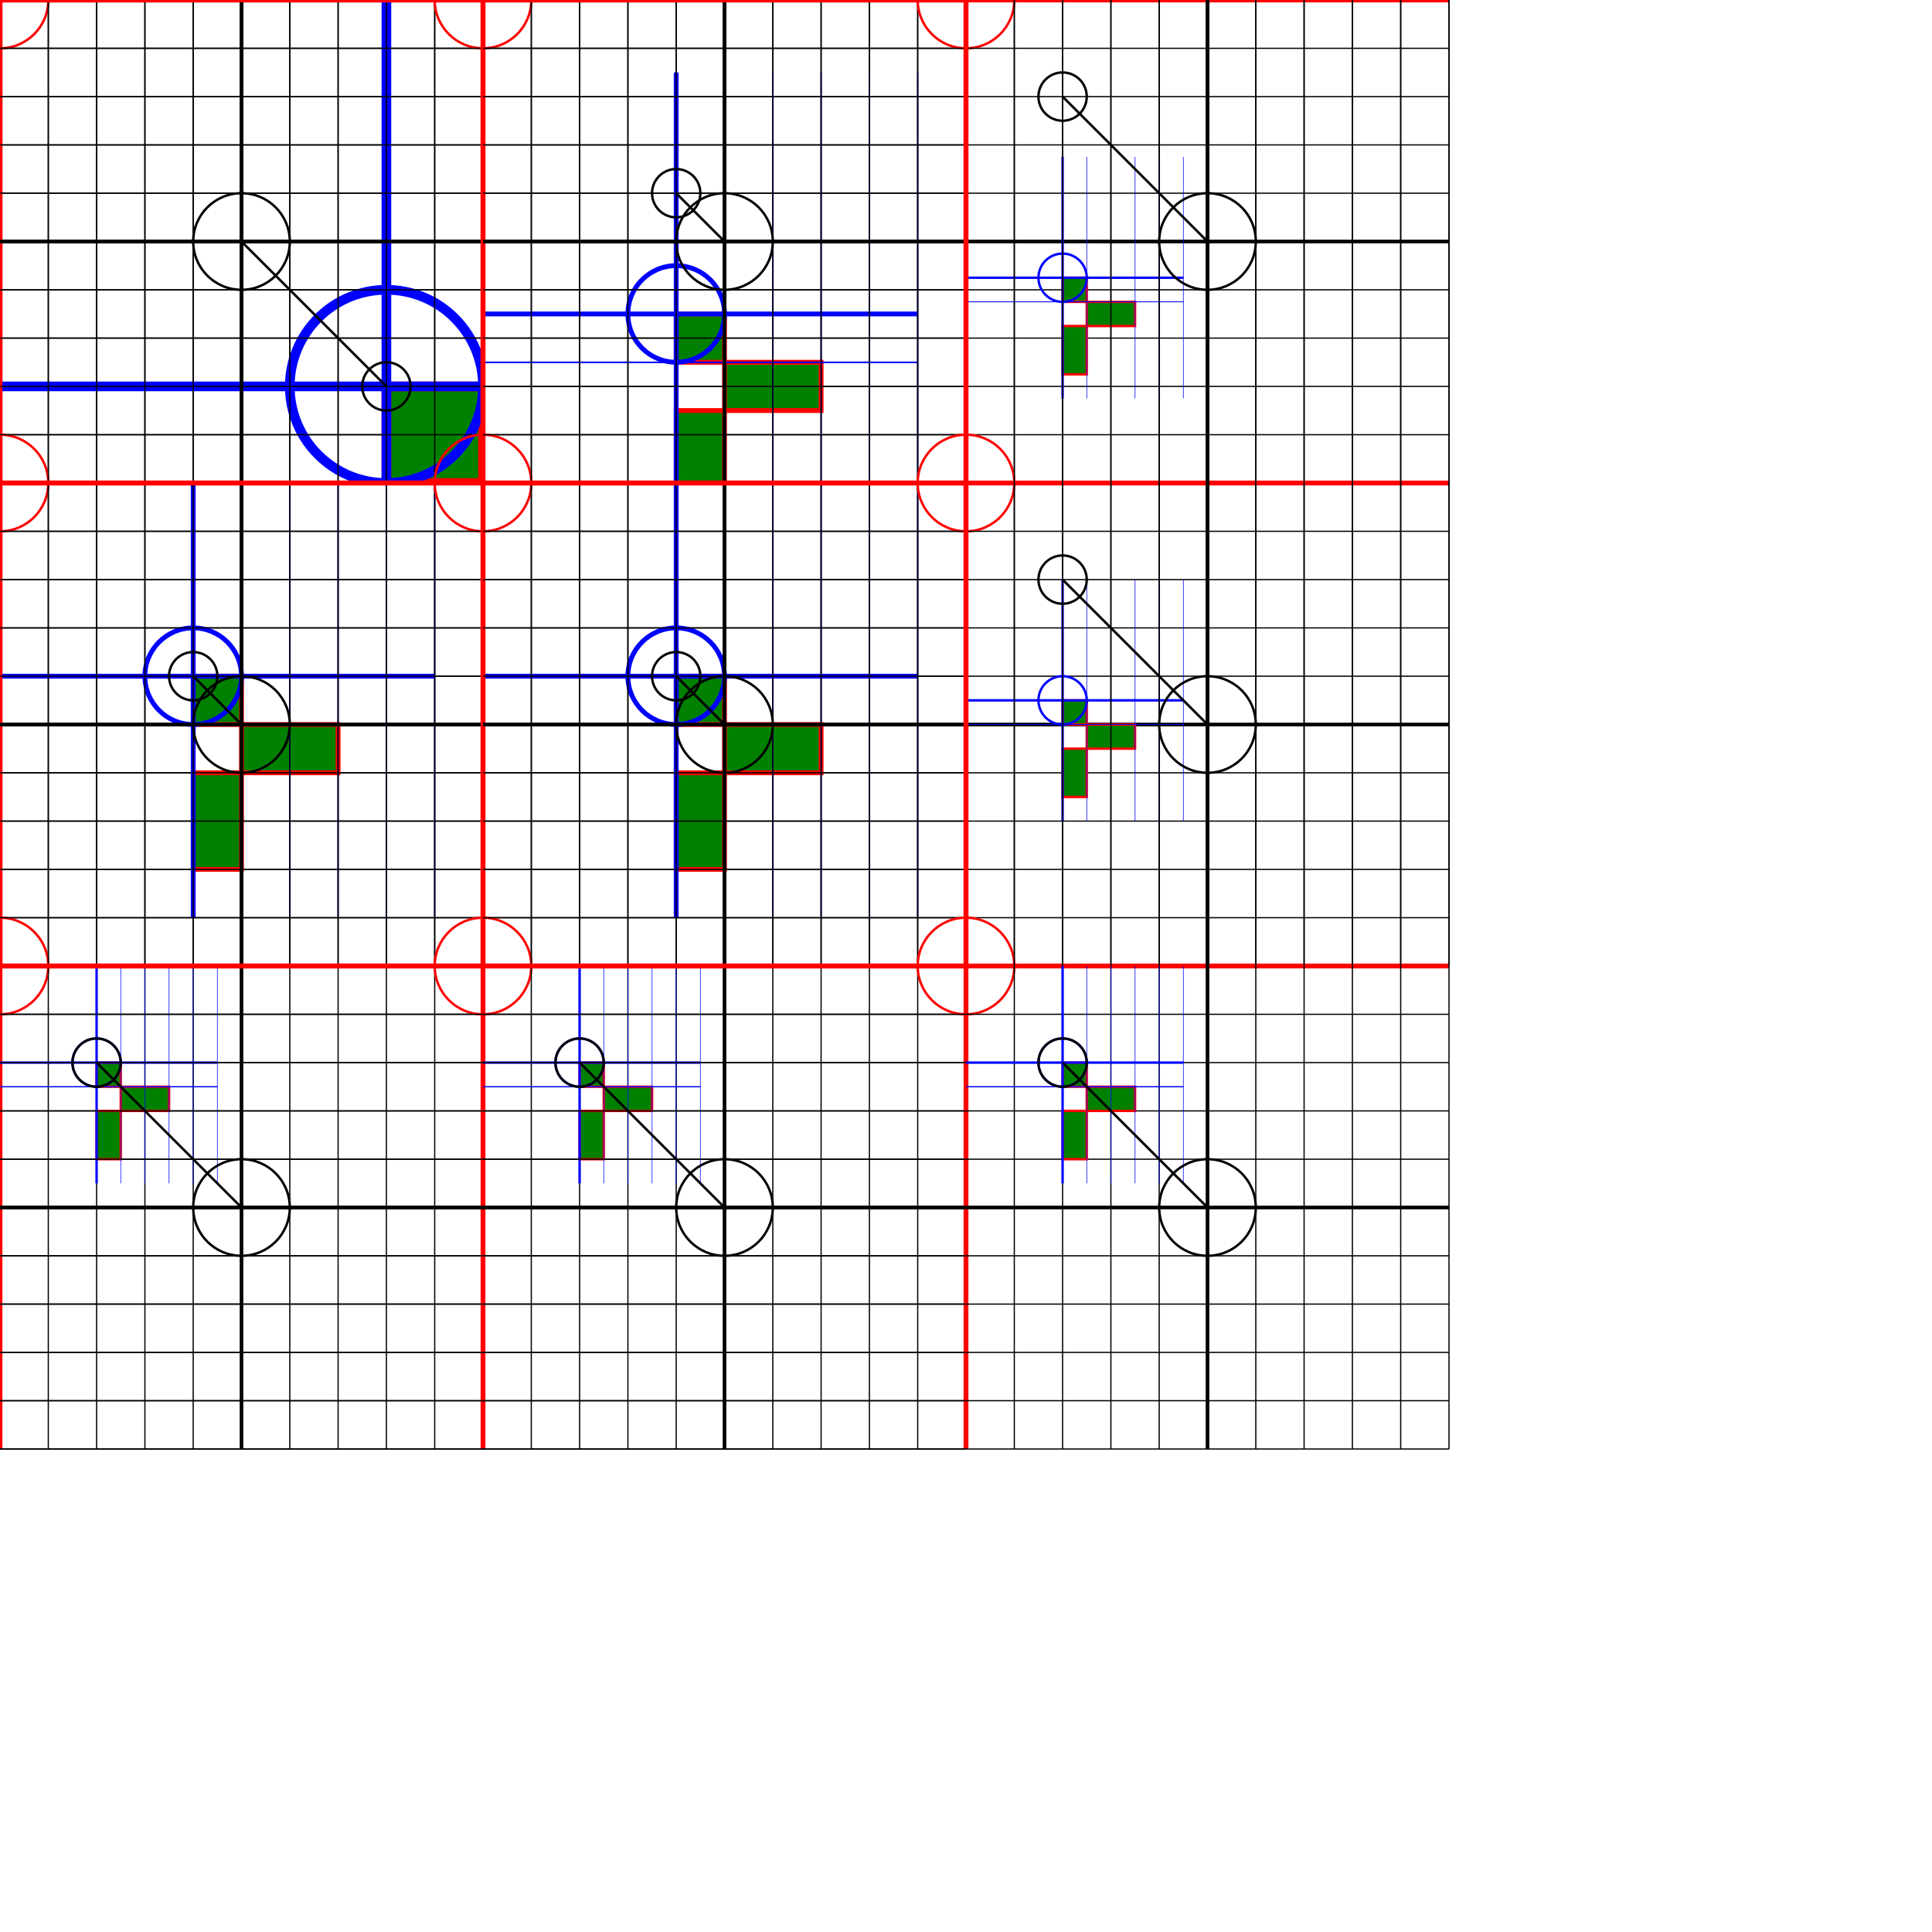 <svg xmlns="http://www.w3.org/2000/svg" xmlns:xlink="http://www.w3.org/1999/xlink" width="400" height="400" baseProfile="full" version="1.1"><defs><g id="grid" fill="none"><circle r="10" stroke="red" stroke-width=".5"/><line x1="0" x2="0" y1="-100" y2="100" stroke="red" stroke-width="1"/><line x1="-100" x2="100" y1="0" y2="0" stroke="red" stroke-width="1"/><line x1="10" x2="10" y1="-100" y2="100" stroke="#000" stroke-width=".25"/><line x1="20" x2="20" y1="-100" y2="100" stroke="#000" stroke-width=".25"/><line x1="30" x2="30" y1="-100" y2="100" stroke="#000" stroke-width=".25"/><line x1="40" x2="40" y1="-100" y2="100" stroke="#000" stroke-width=".25"/><line x1="50" x2="50" y1="-100" y2="100" stroke="#000" stroke-width=".75"/><line x1="60" x2="60" y1="-100" y2="100" stroke="#000" stroke-width=".25"/><line x1="70" x2="70" y1="-100" y2="100" stroke="#000" stroke-width=".25"/><line x1="80" x2="80" y1="-100" y2="100" stroke="#000" stroke-width=".25"/><line x1="90" x2="90" y1="-100" y2="100" stroke="#000" stroke-width=".25"/><line x1="100" x2="100" y1="-100" y2="100" stroke="#000" stroke-width=".25"/><line x1="-100" x2="100" y1="10" y2="10" stroke="#000" stroke-width=".25"/><line x1="-100" x2="100" y1="20" y2="20" stroke="#000" stroke-width=".25"/><line x1="-100" x2="100" y1="30" y2="30" stroke="#000" stroke-width=".25"/><line x1="-100" x2="100" y1="40" y2="40" stroke="#000" stroke-width=".25"/><line x1="-100" x2="100" y1="50" y2="50" stroke="#000" stroke-width=".75"/><line x1="-100" x2="100" y1="60" y2="60" stroke="#000" stroke-width=".25"/><line x1="-100" x2="100" y1="70" y2="70" stroke="#000" stroke-width=".25"/><line x1="-100" x2="100" y1="80" y2="80" stroke="#000" stroke-width=".25"/><line x1="-100" x2="100" y1="90" y2="90" stroke="#000" stroke-width=".25"/><line x1="-100" x2="100" y1="100" y2="100" stroke="#000" stroke-width=".25"/></g><g id="innerGrid" fill="none" stroke="#00f"><circle r="10" stroke-width="1"/><line y1="-50" y2="50" stroke-width="1"/><line x1="-50" x2="50" stroke-width="1"/><line x1="10" x2="10" y1="-50" y2="50" stroke-width=".25"/><line x1="20" x2="20" y1="-50" y2="50" stroke-width=".25"/><line x1="30" x2="30" y1="-50" y2="50" stroke-width=".25"/><line x1="40" x2="40" y1="-50" y2="50" stroke-width=".25"/><line x1="50" x2="50" y1="-50" y2="50" stroke-width=".25"/><line x1="-50" x2="50" y1="10" y2="10" stroke-width=".25"/><line x1="-50" x2="50" y1="10" y2="10" stroke-width=".25"/><line x1="-50" x2="50" y1="10" y2="10" stroke-width=".25"/><line x1="-50" x2="50" y1="10" y2="10" stroke-width=".25"/><line x1="-50" x2="50" y1="10" y2="10" stroke-width=".25"/></g><g id="svgContents"><rect width="10" height="10" fill="green" stroke="red"/><rect width="20" height="10" x="10" y="10" fill="green" stroke="red"/><rect width="10" height="20" y="20" fill="green" stroke="red"/><use xlink:href="#innerGrid"/></g></defs><g><use xlink:href="#grid"/><svg width="100" height="100" preserveAspectRatio="xMinYMid meet" viewBox="10 10 50 50"><use transform="translate(50,50)" xlink:href="#svgContents"/></svg><g fill="none" stroke="#000" transform="translate(50,50)"><circle r="10" stroke-width=".5"/><line x2="30" y2="30" stroke-width=".5"/><circle cx="30" cy="30" r="5" stroke-width=".5"/></g></g><g transform="translate(0,100)"><use xlink:href="#grid"/><svg width="100" height="100" preserveAspectRatio="xMinYMid meet" viewBox="10 10 50 100"><use transform="translate(50,50)" xlink:href="#svgContents"/></svg><g fill="none" stroke="#000" transform="translate(50,50)"><circle r="10" stroke-width=".5"/><line x2="-10" y2="-10" stroke-width=".5"/><circle cx="-10" cy="-10" r="5" stroke-width=".5"/></g></g><g transform="translate(0,200)"><use xlink:href="#grid"/><svg width="100" height="100" preserveAspectRatio="xMinYMid meet" viewBox="10 10 50 200"><use transform="translate(50,50)" xlink:href="#svgContents"/></svg><g fill="none" stroke="#000" transform="translate(50,50)"><circle r="10" stroke-width=".5"/><line x2="-30" y2="-30" stroke-width=".5"/><circle cx="-30" cy="-30" r="5" stroke-width=".5"/></g></g><g transform="translate(100,0)"><use xlink:href="#grid"/><svg width="100" height="100" preserveAspectRatio="xMinYMid meet" viewBox="10 10 100 50"><use transform="translate(50,50)" xlink:href="#svgContents"/></svg><g fill="none" stroke="#000" transform="translate(50,50)"><circle r="10" stroke-width=".5"/><line x2="-10" y2="-10" stroke-width=".5"/><circle cx="-10" cy="-10" r="5" stroke-width=".5"/></g></g><g transform="translate(100,100)"><use xlink:href="#grid"/><svg width="100" height="100" preserveAspectRatio="xMinYMid meet" viewBox="10 10 100 100"><use transform="translate(50,50)" xlink:href="#svgContents"/></svg><g fill="none" stroke="#000" transform="translate(50,50)"><circle r="10" stroke-width=".5"/><line x2="-10" y2="-10" stroke-width=".5"/><circle cx="-10" cy="-10" r="5" stroke-width=".5"/></g></g><g transform="translate(100,200)"><use xlink:href="#grid"/><svg width="100" height="100" preserveAspectRatio="xMinYMid meet" viewBox="10 10 100 200"><use transform="translate(50,50)" xlink:href="#svgContents"/></svg><g fill="none" stroke="#000" transform="translate(50,50)"><circle r="10" stroke-width=".5"/><line x2="-30" y2="-30" stroke-width=".5"/><circle cx="-30" cy="-30" r="5" stroke-width=".5"/></g></g><g transform="translate(200,0)"><use xlink:href="#grid"/><svg width="100" height="100" preserveAspectRatio="xMinYMid meet" viewBox="10 10 200 50"><use transform="translate(50,50)" xlink:href="#svgContents"/></svg><g fill="none" stroke="#000" transform="translate(50,50)"><circle r="10" stroke-width=".5"/><line x2="-30" y2="-30" stroke-width=".5"/><circle cx="-30" cy="-30" r="5" stroke-width=".5"/></g></g><g transform="translate(200,100)"><use xlink:href="#grid"/><svg width="100" height="100" preserveAspectRatio="xMinYMid meet" viewBox="10 10 200 100"><use transform="translate(50,50)" xlink:href="#svgContents"/></svg><g fill="none" stroke="#000" transform="translate(50,50)"><circle r="10" stroke-width=".5"/><line x2="-30" y2="-30" stroke-width=".5"/><circle cx="-30" cy="-30" r="5" stroke-width=".5"/></g></g><g transform="translate(200,200)"><use xlink:href="#grid"/><svg width="100" height="100" preserveAspectRatio="xMinYMid meet" viewBox="10 10 200 200"><use transform="translate(50,50)" xlink:href="#svgContents"/></svg><g fill="none" stroke="#000" transform="translate(50,50)"><circle r="10" stroke-width=".5"/><line x2="-30" y2="-30" stroke-width=".5"/><circle cx="-30" cy="-30" r="5" stroke-width=".5"/></g></g></svg>